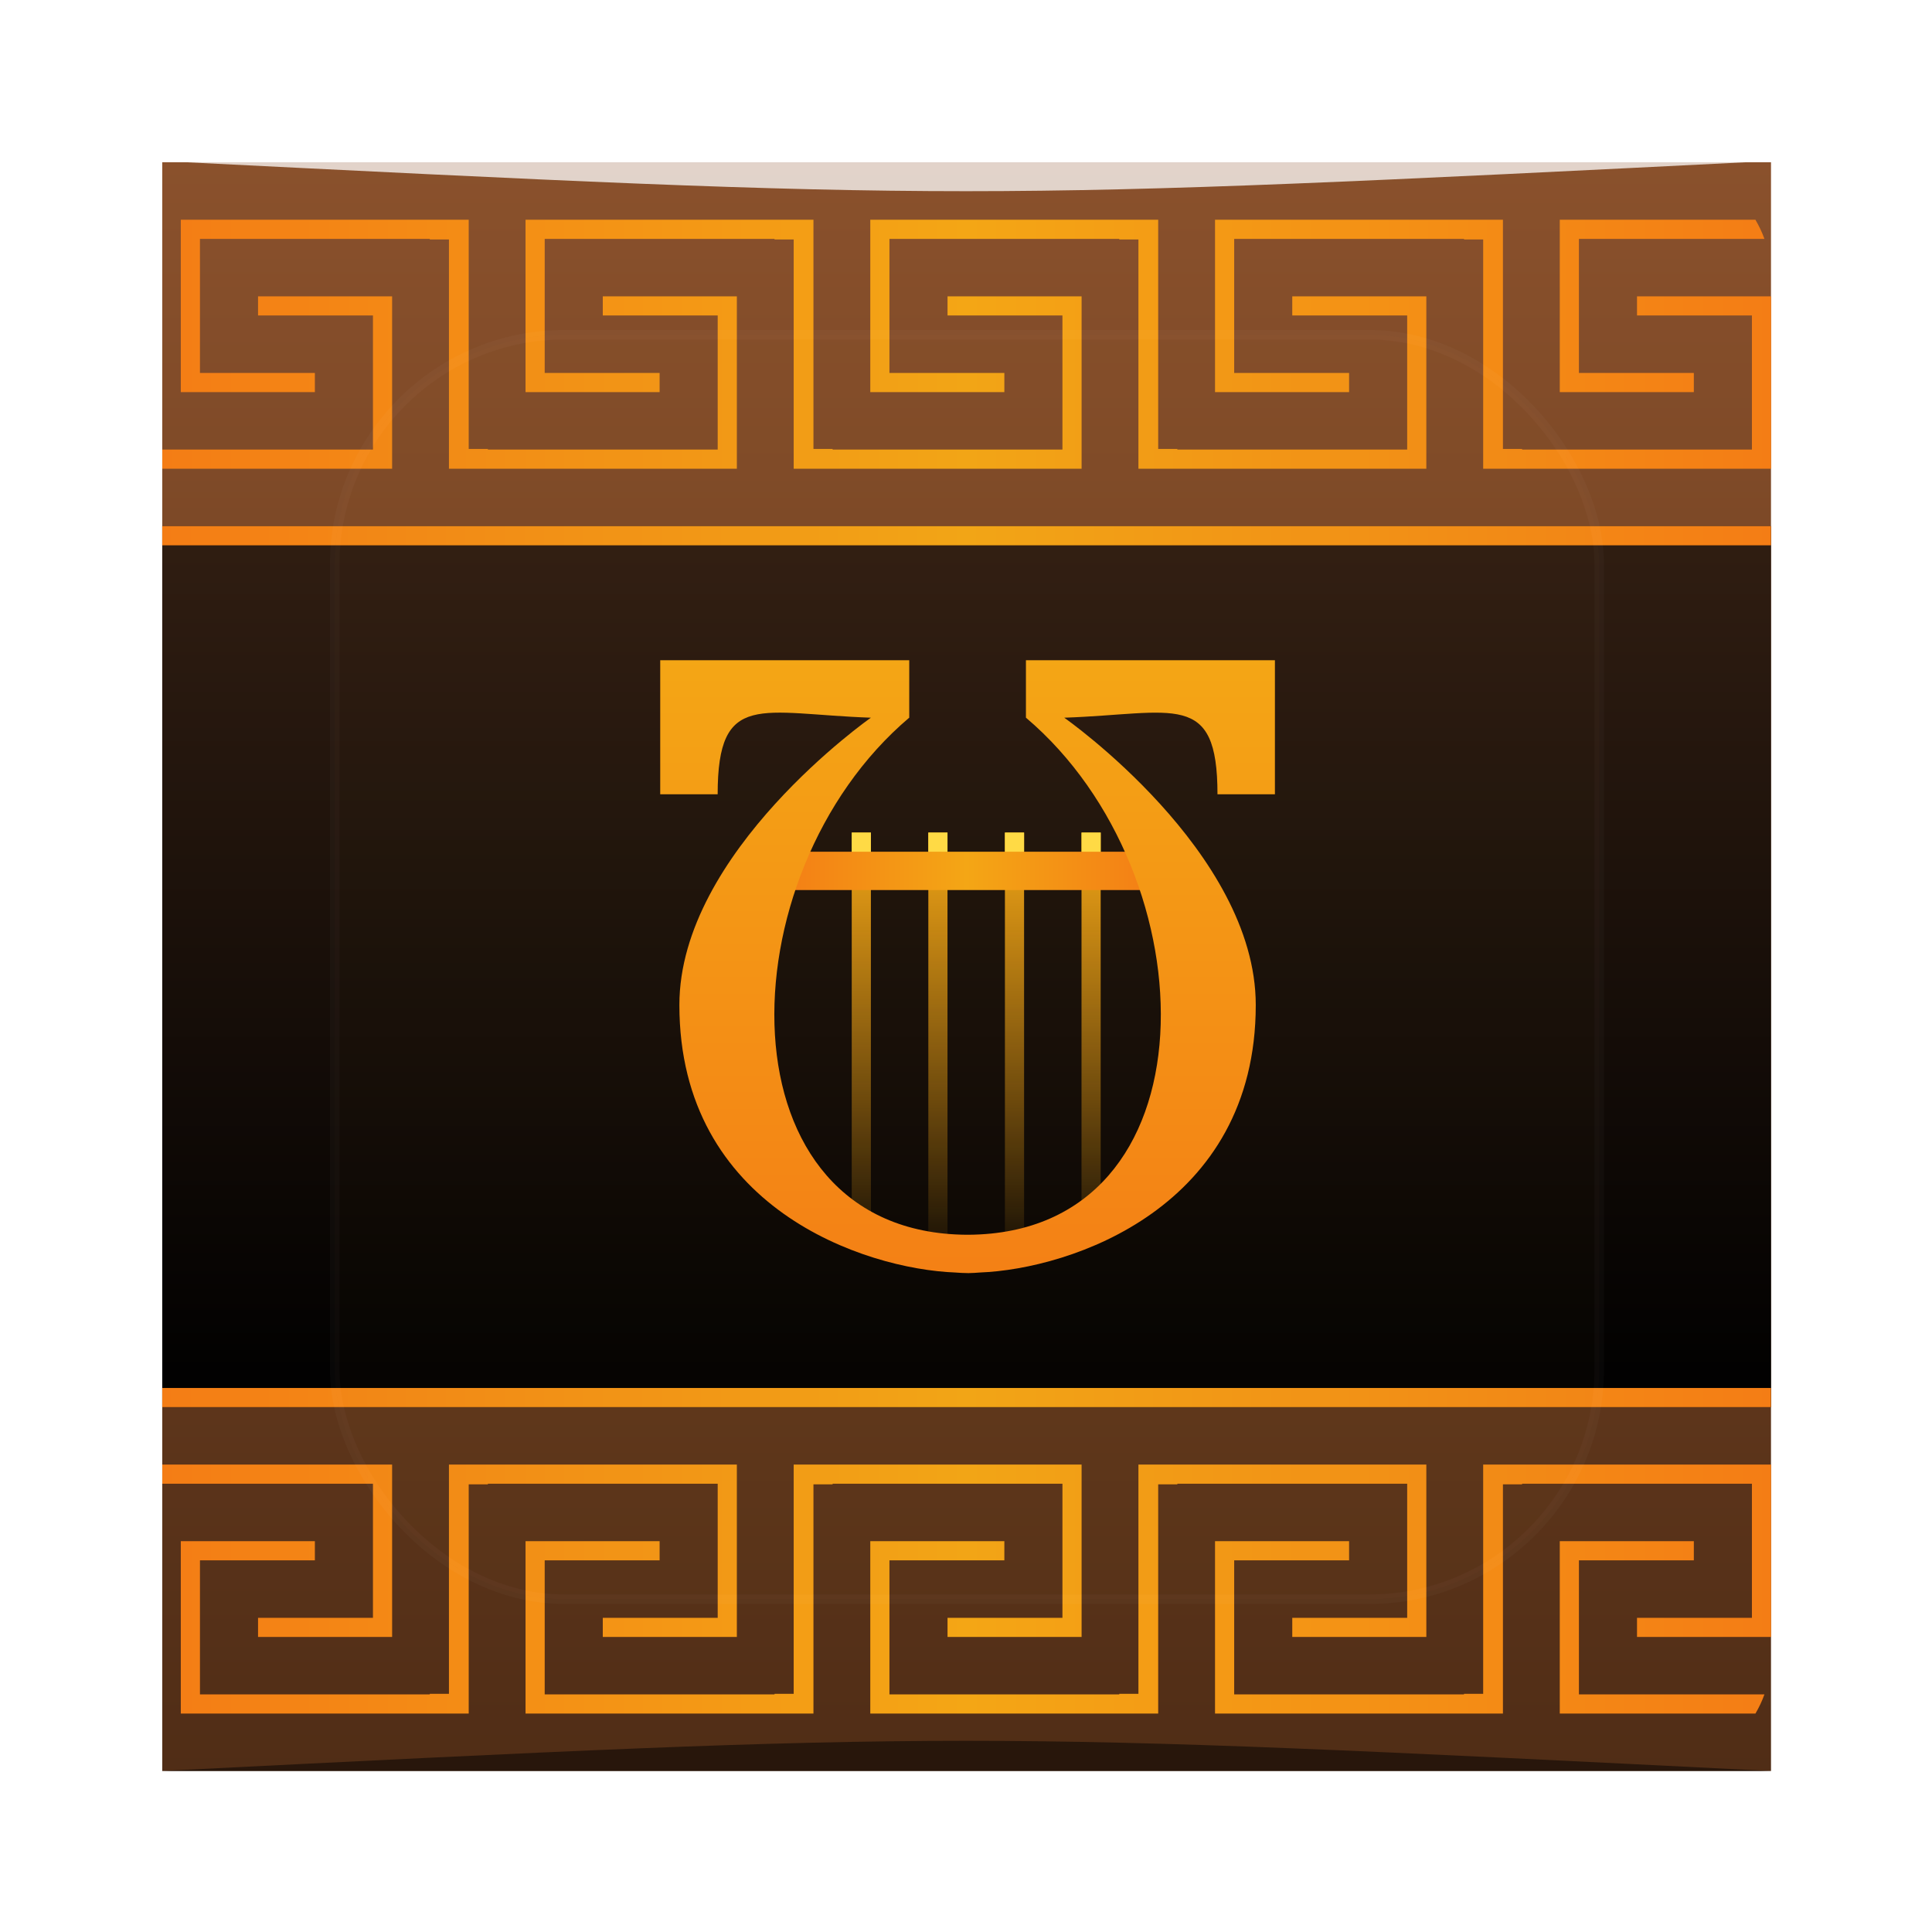 <?xml version="1.0" encoding="UTF-8" standalone="no"?>
<!-- Created with Inkscape (http://www.inkscape.org/) -->

<svg
   xmlns:dc="http://purl.org/dc/elements/1.1/"
   xmlns:cc="http://creativecommons.org/ns#"
   xmlns:rdf="http://www.w3.org/1999/02/22-rdf-syntax-ns#"
   xmlns:svg="http://www.w3.org/2000/svg"
   xmlns="http://www.w3.org/2000/svg"
   xmlns:xlink="http://www.w3.org/1999/xlink"
   xmlns:sodipodi="http://sodipodi.sourceforge.net/DTD/sodipodi-0.dtd"
   xmlns:inkscape="http://www.inkscape.org/namespaces/inkscape"
   version="1.0"
   width="48"
   height="48"
   id="svg2408"
   inkscape:version="0.48.5 r10040"
   sodipodi:docname="pithos.svg">
  <sodipodi:namedview
     pagecolor="#ffffff"
     bordercolor="#666666"
     borderopacity="1"
     objecttolerance="10"
     gridtolerance="10"
     guidetolerance="10"
     inkscape:pageopacity="0"
     inkscape:pageshadow="2"
     inkscape:window-width="1366"
     inkscape:window-height="744"
     id="namedview112"
     showgrid="true"
     inkscape:zoom="6.9532167"
     inkscape:cx="-3.6605159"
     inkscape:cy="10.966697"
     inkscape:window-x="0"
     inkscape:window-y="24"
     inkscape:window-maximized="1"
     inkscape:current-layer="svg2408">
    <inkscape:grid
       type="xygrid"
       id="grid3159"
       empspacing="5"
       visible="true"
       enabled="true"
       snapvisiblegridlinesonly="true" />
  </sodipodi:namedview>
  <defs
     id="defs2410">
    <linearGradient
       id="linearGradient4142">
      <stop
         id="stop4144"
         style="stop-color:#f4a615;stop-opacity:1"
         offset="0" />
      <stop
         id="stop4146"
         style="stop-color:#f4a615;stop-opacity:0"
         offset="1" />
    </linearGradient>
    <linearGradient
       id="linearGradient4052">
      <stop
         id="stop4054"
         style="stop-color:#f4a615;stop-opacity:1"
         offset="0" />
      <stop
         id="stop4056"
         style="stop-color:#f47d15;stop-opacity:1"
         offset="1" />
    </linearGradient>
    <linearGradient
       id="linearGradient3677">
      <stop
         id="stop3679"
         style="stop-color:#190e07;stop-opacity:1"
         offset="0" />
      <stop
         id="stop3681"
         style="stop-color:#311e12;stop-opacity:1"
         offset="1" />
    </linearGradient>
    <linearGradient
       x1="45.448"
       y1="92.54"
       x2="45.448"
       y2="7.017"
       id="ButtonShadow"
       gradientUnits="userSpaceOnUse"
       gradientTransform="scale(1.006,0.994)">
      <stop
         id="stop3750"
         style="stop-color:#000000;stop-opacity:1"
         offset="0" />
      <stop
         id="stop3752"
         style="stop-color:#000000;stop-opacity:0.588"
         offset="1" />
    </linearGradient>
    <linearGradient
       id="linearGradient3737">
      <stop
         id="stop3739"
         style="stop-color:#ffffff;stop-opacity:1"
         offset="0" />
      <stop
         id="stop3741"
         style="stop-color:#ffffff;stop-opacity:0"
         offset="1" />
    </linearGradient>
    <linearGradient
       id="linearGradient3700">
      <stop
         id="stop3702"
         style="stop-color:#502d16;stop-opacity:1"
         offset="0" />
      <stop
         id="stop3704"
         style="stop-color:#8a512c;stop-opacity:1"
         offset="1" />
    </linearGradient>
    <filter
       color-interpolation-filters="sRGB"
       id="filter3174">
      <feGaussianBlur
         id="feGaussianBlur3176"
         stdDeviation="1.71" />
    </filter>
    <linearGradient
       x1="36.357"
       y1="6"
       x2="36.357"
       y2="63.893"
       id="linearGradient3188"
       xlink:href="#linearGradient3737"
       gradientUnits="userSpaceOnUse" />
    <filter
       x="-0.192"
       y="-0.192"
       width="1.384"
       height="1.384"
       color-interpolation-filters="sRGB"
       id="filter3794">
      <feGaussianBlur
         id="feGaussianBlur3796"
         stdDeviation="5.28" />
    </filter>
    <radialGradient
       cx="48"
       cy="90.172"
       r="42"
       fx="48"
       fy="90.172"
       id="radialGradient3619"
       xlink:href="#linearGradient3737"
       gradientUnits="userSpaceOnUse"
       gradientTransform="matrix(1.157,0,0,0.996,-7.551,0.197)" />
    <clipPath
       id="clipPath3613">
      <rect
         width="84"
         height="84"
         rx="6"
         ry="6"
         x="6"
         y="6"
         id="rect3615"
         style="fill:#ffffff;fill-opacity:1;fill-rule:nonzero;stroke:none" />
    </clipPath>
    <linearGradient
       x1="48"
       y1="90"
       x2="48"
       y2="5.988"
       id="linearGradient3617"
       xlink:href="#linearGradient3700"
       gradientUnits="userSpaceOnUse" />
    <linearGradient
       x1="45.448"
       y1="92.54"
       x2="45.448"
       y2="7.017"
       id="ButtonShadow-0"
       gradientUnits="userSpaceOnUse"
       gradientTransform="matrix(1.006,0,0,0.994,100,0)">
      <stop
         id="stop3750-8"
         style="stop-color:#000000;stop-opacity:1"
         offset="0" />
      <stop
         id="stop3752-5"
         style="stop-color:#000000;stop-opacity:0.588"
         offset="1" />
    </linearGradient>
    <linearGradient
       x1="32.251"
       y1="6.132"
       x2="32.251"
       y2="90.239"
       id="linearGradient3780"
       xlink:href="#ButtonShadow-0"
       gradientUnits="userSpaceOnUse"
       gradientTransform="matrix(1.024,0,0,1.012,-1.143,-98.071)" />
    <linearGradient
       x1="32.251"
       y1="6.132"
       x2="32.251"
       y2="90.239"
       id="linearGradient3772"
       xlink:href="#ButtonShadow-0"
       gradientUnits="userSpaceOnUse"
       gradientTransform="matrix(1.024,0,0,1.012,-1.143,-98.071)" />
    <linearGradient
       x1="32.251"
       y1="6.132"
       x2="32.251"
       y2="90.239"
       id="linearGradient3725"
       xlink:href="#ButtonShadow-0"
       gradientUnits="userSpaceOnUse"
       gradientTransform="matrix(1.024,0,0,1.012,-1.143,-98.071)" />
    <linearGradient
       x1="32.251"
       y1="6.132"
       x2="32.251"
       y2="90.239"
       id="linearGradient3721"
       xlink:href="#ButtonShadow-0"
       gradientUnits="userSpaceOnUse"
       gradientTransform="translate(0,-97)" />
    <linearGradient
       x1="32.251"
       y1="6.132"
       x2="32.251"
       y2="90.239"
       id="linearGradient3026"
       xlink:href="#ButtonShadow-0"
       gradientUnits="userSpaceOnUse"
       gradientTransform="matrix(1.024,0,0,1.012,-1.143,-98.071)" />
    <linearGradient
       x1="16"
       y1="48"
       x2="80"
       y2="48"
       id="linearGradient3683"
       xlink:href="#linearGradient3677"
       gradientUnits="userSpaceOnUse" />
    <linearGradient
       id="linearGradient3677-7">
      <stop
         id="stop3679-0"
         style="stop-color:#000000;stop-opacity:1"
         offset="0" />
      <stop
         id="stop3681-3"
         style="stop-color:#311e12;stop-opacity:1"
         offset="1" />
    </linearGradient>
    <linearGradient
       x1="32"
       y1="80"
       x2="32"
       y2="15.502"
       id="linearGradient3792"
       xlink:href="#linearGradient3677-7"
       gradientUnits="userSpaceOnUse"
       gradientTransform="matrix(1,0,0,0.719,0,13.5)" />
    <linearGradient
       id="linearGradient3700-1-8">
      <stop
         id="stop3702-3-5"
         style="stop-color:#502d16;stop-opacity:1"
         offset="0" />
      <stop
         id="stop3704-3-1"
         style="stop-color:#9b5b31;stop-opacity:1"
         offset="1" />
    </linearGradient>
    <linearGradient
       x1="48"
       y1="90"
       x2="48"
       y2="5.988"
       id="linearGradient4050"
       xlink:href="#linearGradient3700-1-8"
       gradientUnits="userSpaceOnUse"
       gradientTransform="translate(0,-100)" />
    <linearGradient
       x1="47.997"
       y1="15.5"
       x2="90"
       y2="15.5"
       id="linearGradient4058"
       xlink:href="#linearGradient4052"
       gradientUnits="userSpaceOnUse"
       spreadMethod="reflect" />
    <linearGradient
       x1="47.973"
       y1="70.5"
       x2="90"
       y2="70.5"
       id="linearGradient4074"
       xlink:href="#linearGradient4052"
       gradientUnits="userSpaceOnUse"
       spreadMethod="reflect" />
    <linearGradient
       x1="47.973"
       y1="25.5"
       x2="90"
       y2="25.5"
       id="linearGradient4076"
       xlink:href="#linearGradient4052"
       gradientUnits="userSpaceOnUse"
       spreadMethod="reflect" />
    <linearGradient
       x1="47.997"
       y1="15.5"
       x2="90"
       y2="15.5"
       id="linearGradient4122"
       xlink:href="#linearGradient4052"
       gradientUnits="userSpaceOnUse"
       gradientTransform="matrix(1,0,0,-1,0,96)"
       spreadMethod="reflect" />
    <linearGradient
       x1="48"
       y1="41"
       x2="48"
       y2="64.022"
       id="linearGradient4148"
       xlink:href="#linearGradient4142"
       gradientUnits="userSpaceOnUse" />
    <linearGradient
       x1="48"
       y1="43"
       x2="58"
       y2="43"
       id="linearGradient4168"
       xlink:href="#linearGradient4052"
       gradientUnits="userSpaceOnUse"
       spreadMethod="reflect" />
    <linearGradient
       x1="48"
       y1="31.772"
       x2="48"
       y2="67"
       id="linearGradient4176"
       xlink:href="#linearGradient4052"
       gradientUnits="userSpaceOnUse" />
    <linearGradient
       inkscape:collect="always"
       xlink:href="#linearGradient4052"
       id="linearGradient3095"
       gradientUnits="userSpaceOnUse"
       x1="48"
       y1="31.772"
       x2="48"
       y2="67"
       gradientTransform="matrix(0.476,0,0,0.476,1.176,1.176)" />
    <linearGradient
       inkscape:collect="always"
       xlink:href="#linearGradient3700-1-8"
       id="linearGradient3098"
       gradientUnits="userSpaceOnUse"
       gradientTransform="translate(0,-100)"
       x1="48"
       y1="90"
       x2="48"
       y2="5.988" />
    <linearGradient
       inkscape:collect="always"
       xlink:href="#linearGradient3677"
       id="linearGradient3124"
       gradientUnits="userSpaceOnUse"
       x1="16"
       y1="48"
       x2="80"
       y2="48"
       gradientTransform="matrix(0,-1.125,1.125,0,84,102)" />
    <linearGradient
       inkscape:collect="always"
       xlink:href="#linearGradient4052"
       id="linearGradient3129"
       gradientUnits="userSpaceOnUse"
       spreadMethod="reflect"
       x1="48"
       y1="43"
       x2="58"
       y2="43"
       gradientTransform="matrix(0.476,0,0,0.476,1.176,1.176)" />
    <linearGradient
       inkscape:collect="always"
       xlink:href="#linearGradient4142"
       id="linearGradient3132"
       gradientUnits="userSpaceOnUse"
       x1="48"
       y1="41"
       x2="48"
       y2="64.022"
       gradientTransform="matrix(0.476,0,0,0.476,1.176,1.176)" />
    <linearGradient
       inkscape:collect="always"
       xlink:href="#linearGradient3737"
       id="linearGradient3136"
       gradientUnits="userSpaceOnUse"
       x1="36.357"
       y1="6"
       x2="36.357"
       y2="63.893" />
    <linearGradient
       inkscape:collect="always"
       xlink:href="#linearGradient4052"
       id="linearGradient3139"
       gradientUnits="userSpaceOnUse"
       spreadMethod="reflect"
       x1="47.973"
       y1="70.5"
       x2="90"
       y2="70.5"
       gradientTransform="matrix(0.476,0,0,0.476,1.176,1.176)" />
    <linearGradient
       inkscape:collect="always"
       xlink:href="#linearGradient4052"
       id="linearGradient3142"
       gradientUnits="userSpaceOnUse"
       gradientTransform="matrix(0.476,0,0,-0.476,1.176,46.855)"
       spreadMethod="reflect"
       x1="47.997"
       y1="15.5"
       x2="90"
       y2="15.5" />
    <linearGradient
       inkscape:collect="always"
       xlink:href="#linearGradient4052"
       id="linearGradient3145"
       gradientUnits="userSpaceOnUse"
       spreadMethod="reflect"
       x1="47.973"
       y1="25.5"
       x2="90"
       y2="25.5"
       gradientTransform="matrix(0.476,0,0,0.476,1.176,1.176)" />
    <linearGradient
       inkscape:collect="always"
       xlink:href="#linearGradient4052"
       id="linearGradient3148"
       gradientUnits="userSpaceOnUse"
       spreadMethod="reflect"
       x1="47.997"
       y1="15.5"
       x2="90"
       y2="15.5"
       gradientTransform="matrix(0.476,0,0,0.476,1.176,1.176)" />
    <radialGradient
       inkscape:collect="always"
       xlink:href="#linearGradient3737"
       id="radialGradient3151"
       gradientUnits="userSpaceOnUse"
       gradientTransform="matrix(1.157,0,0,0.996,-7.551,0.197)"
       cx="48"
       cy="90.172"
       fx="48"
       fy="90.172"
       r="42" />
    <linearGradient
       inkscape:collect="always"
       xlink:href="#linearGradient3677-7"
       id="linearGradient3154"
       gradientUnits="userSpaceOnUse"
       gradientTransform="matrix(0.476,0,0,0.342,1.176,7.6)"
       x1="32"
       y1="80"
       x2="32"
       y2="15.502" />
    <linearGradient
       inkscape:collect="always"
       xlink:href="#linearGradient3700"
       id="linearGradient3157"
       gradientUnits="userSpaceOnUse"
       x1="48"
       y1="90"
       x2="48"
       y2="5.988"
       gradientTransform="matrix(0.476,0,0,0.476,1.176,1.176)" />
  </defs>
  <g
     id="layer2"
     style="display:none"
     transform="translate(0,-48)">
    <rect
       width="86"
       height="85"
       rx="6"
       ry="6"
       x="5"
       y="7"
       id="rect3745"
       style="opacity:0.9;fill:url(#ButtonShadow);fill-opacity:1;fill-rule:nonzero;stroke:none;filter:url(#filter3174)" />
  </g>
  <rect
     style="fill:url(#linearGradient3157);fill-opacity:1;fill-rule:nonzero;stroke:none"
     id="rect2419"
     y="4.031"
     x="4.031"
     ry="0"
     rx="0"
     height="39.969"
     width="39.969" />
  <rect
     style="color:#000000;fill:url(#linearGradient3154);fill-opacity:1;fill-rule:nonzero;stroke:none;stroke-width:1;marker:none;visibility:visible;display:inline;overflow:visible;enable-background:accumulate"
     id="rect3757"
     y="13.072"
     x="4.031"
     height="21.888"
     width="39.969" />
  <path
     style="color:#000000;fill:url(#linearGradient3148);fill-opacity:1;fill-rule:nonzero;stroke:none;stroke-width:1;marker:none;visibility:visible;display:inline;overflow:visible;enable-background:accumulate"
     id="path3935"
     inkscape:connector-curvature="0"
     d="m 4.492,5.459 0,3.807 0,0.476 3.331,0 0,-0.476 -2.855,0 0,-3.331 5.71,0 0,0.015 0.476,0 0,5.695 0.015,0 0.461,0 0.015,0 0.476,0 5.71,0 0.476,0 0,-3.807 0,-0.476 -3.331,0 0,0.476 2.855,0 0,3.331 -5.71,0 0,-0.015 -0.476,0 0,-5.695 -0.015,0 -0.461,0 -0.015,0 -0.476,0 -5.71,0 -0.476,0 z m 8.565,0 0,3.807 0,0.476 3.331,0 0,-0.476 -2.855,0 0,-3.331 5.71,0 0,0.015 0.476,0 0,5.695 0.015,0 0.461,0 0.015,0 0.476,0 5.71,0 0.476,0 0,-3.807 0,-0.476 -3.331,0 0,0.476 2.855,0 0,3.331 -5.71,0 0,-0.015 -0.476,0 0,-5.695 -0.015,0 -0.461,0 -0.015,0 -0.476,0 -5.71,0 -0.476,0 z m 8.565,0 0,3.807 0,0.476 3.331,0 0,-0.476 -2.855,0 0,-3.331 5.71,0 0,0.015 0.476,0 0,5.695 0.015,0 0.461,0 0.015,0 0.476,0 5.71,0 0.476,0 0,-3.807 0,-0.476 -3.331,0 0,0.476 2.855,0 0,3.331 -5.71,0 0,-0.015 -0.476,0 0,-5.695 -0.015,0 -0.461,0 -0.015,0 -0.476,0 -5.71,0 -0.476,0 z m 8.565,0 0,3.807 0,0.476 3.331,0 0,-0.476 -2.855,0 0,-3.331 5.71,0 0,0.015 0.476,0 0,5.695 0.015,0 0.461,0 0.015,0 0.476,0 5.71,0 0.476,0 0,-3.807 0,-0.476 -3.331,0 0,0.476 2.855,0 0,3.331 -5.71,0 0,-0.015 -0.476,0 0,-5.695 -0.015,0 -0.461,0 -0.015,0 -0.476,0 -5.71,0 -0.476,0 z m 8.565,0 0,3.807 0,0.476 3.331,0 0,-0.476 -2.855,0 0,-3.331 4.609,0 C 43.778,5.768 43.7,5.609 43.613,5.459 l -4.386,0 -0.476,0 z m -32.341,1.903 0,0.476 2.855,0 0,3.331 -5.234,0 0,0.476 5.234,0 0.476,0 0,-3.807 0,-0.476 -3.331,0 z" />
  <path
     style="color:#000000;fill:url(#linearGradient3145);fill-opacity:1;fill-rule:nonzero;stroke:none;stroke-width:1;marker:none;visibility:visible;display:inline;overflow:visible;enable-background:accumulate"
     id="path3933"
     inkscape:connector-curvature="0"
     d="m 4.031,13.548 0,-0.476 39.969,0 0,0.476 -39.969,0 z" />
  <path
     style="color:#000000;fill:url(#linearGradient3142);fill-opacity:1;fill-rule:nonzero;stroke:none;stroke-width:1;marker:none;visibility:visible;display:inline;overflow:visible;enable-background:accumulate"
     id="path4060"
     inkscape:connector-curvature="0"
     d="m 4.492,42.573 0,-3.807 0,-0.476 3.331,0 0,0.476 -2.855,0 0,3.331 5.71,0 0,-0.015 0.476,0 0,-5.695 0.015,0 0.461,0 0.015,0 0.476,0 5.71,0 0.476,0 0,3.807 0,0.476 -3.331,0 0,-0.476 2.855,0 0,-3.331 -5.71,0 0,0.015 -0.476,0 0,5.695 -0.015,0 -0.461,0 -0.015,0 -0.476,0 -5.71,0 -0.476,0 z m 8.565,0 0,-3.807 0,-0.476 3.331,0 0,0.476 -2.855,0 0,3.331 5.71,0 0,-0.015 0.476,0 0,-5.695 0.015,0 0.461,0 0.015,0 0.476,0 5.71,0 0.476,0 0,3.807 0,0.476 -3.331,0 0,-0.476 2.855,0 0,-3.331 -5.71,0 0,0.015 -0.476,0 0,5.695 -0.015,0 -0.461,0 -0.015,0 -0.476,0 -5.71,0 -0.476,0 z m 8.565,0 0,-3.807 0,-0.476 3.331,0 0,0.476 -2.855,0 0,3.331 5.71,0 0,-0.015 0.476,0 0,-5.695 0.015,0 0.461,0 0.015,0 0.476,0 5.71,0 0.476,0 0,3.807 0,0.476 -3.331,0 0,-0.476 2.855,0 0,-3.331 -5.71,0 0,0.015 -0.476,0 0,5.695 -0.015,0 -0.461,0 -0.015,0 -0.476,0 -5.71,0 -0.476,0 z m 8.565,0 0,-3.807 0,-0.476 3.331,0 0,0.476 -2.855,0 0,3.331 5.71,0 0,-0.015 0.476,0 0,-5.695 0.015,0 0.461,0 0.015,0 0.476,0 5.71,0 0.476,0 0,3.807 0,0.476 -3.331,0 0,-0.476 2.855,0 0,-3.331 -5.71,0 0,0.015 -0.476,0 0,5.695 -0.015,0 -0.461,0 -0.015,0 -0.476,0 -5.71,0 -0.476,0 z m 8.565,0 0,-3.807 0,-0.476 3.331,0 0,0.476 -2.855,0 0,3.331 4.609,0 c -0.059,0.167 -0.136,0.325 -0.223,0.476 l -4.386,0 -0.476,0 z m -32.341,-1.903 0,-0.476 2.855,0 0,-3.331 -5.234,0 0,-0.476 5.234,0 0.476,0 0,3.807 0,0.476 -3.331,0 z" />
  <path
     style="color:#000000;fill:url(#linearGradient3139);fill-opacity:1;fill-rule:nonzero;stroke:none;stroke-width:1;marker:none;visibility:visible;display:inline;overflow:visible;enable-background:accumulate"
     id="path3931"
     inkscape:connector-curvature="0"
     d="m 4.031,34.484 0,0.476 39.969,0 0,-0.476 -39.969,0 z" />
  <g
     id="layer5"
     style="display:inline"
     transform="matrix(0.476,0,0,0.476,1.176,1.176)">
    <rect
       width="66"
       height="66"
       rx="12"
       ry="12"
       x="15"
       y="15"
       clip-path="url(#clipPath3613)"
       id="rect3171"
       style="opacity:0.15;fill:#c87137;fill-opacity:1;fill-rule:nonzero;stroke:#ffffff;stroke-width:0.5;stroke-linecap:round;stroke-linejoin:miter;stroke-miterlimit:4;stroke-opacity:1;stroke-dasharray:none;stroke-dashoffset:0;filter:url(#filter3794)" />
  </g>
  <path
     style="color:#000000;fill:url(#linearGradient3132);fill-opacity:1;fill-rule:nonzero;stroke:none;stroke-width:1;marker:none;visibility:visible;display:inline;overflow:visible;enable-background:accumulate"
     id="rect4135"
     inkscape:connector-curvature="0"
     d="m 21.161,20.685 0,9.992 0.476,0 0,-9.992 -0.476,0 z m 1.903,0 0,9.992 0.476,0 0,-9.992 -0.476,0 z m 1.903,0 0,9.992 0.476,0 0,-9.992 -0.476,0 z m 1.903,0 0,9.992 0.476,0 0,-9.992 -0.476,0 z" />
  <rect
     style="color:#000000;fill:url(#linearGradient3129);fill-opacity:1;fill-rule:nonzero;stroke:none;stroke-width:1;marker:none;visibility:visible;display:inline;overflow:visible;enable-background:accumulate"
     id="rect4131"
     y="21.161"
     x="19.257"
     height="0.952"
     width="9.516" />
  <path
     style="fill:url(#linearGradient3095);fill-opacity:1;stroke:none"
     id="path4126"
     inkscape:connector-curvature="0"
     d="m 16.403,16.403 0,3.331 1.427,0 c 0,-2.594 1.071,-1.998 3.807,-1.903 0,0 -4.758,3.331 -4.758,7.137 0,5.04 4.601,6.561 6.855,6.647 0.098,0.009 0.203,0.013 0.327,0.015 0.104,-0.003 0.198,-0.007 0.283,-0.015 2.253,-0.086 6.855,-1.606 6.855,-6.647 0,-3.807 -4.758,-7.137 -4.758,-7.137 2.736,-0.094 3.807,-0.691 3.807,1.903 l 1.427,0 0,-3.331 -6.186,0 0,1.427 c 4.622,3.915 4.752,12.807 -1.427,12.847 -0.013,-0.001 -0.033,8.7e-5 -0.045,0 -6.179,-0.04 -6.05,-8.932 -1.427,-12.847 l 0,-1.427 -6.186,0 z" />
  <rect
     style="color:#000000;fill:#ffda45;fill-opacity:1;fill-rule:nonzero;stroke:none;stroke-width:1;marker:none;visibility:visible;display:inline;overflow:visible;enable-background:accumulate"
     id="rect4187"
     y="20.685"
     x="21.161"
     height="0.476"
     width="0.476" />
  <rect
     style="color:#000000;fill:#ffda45;fill-opacity:1;fill-rule:nonzero;stroke:none;stroke-width:1;marker:none;visibility:visible;display:inline;overflow:visible;enable-background:accumulate"
     id="rect4189"
     y="20.685"
     x="23.064"
     height="0.476"
     width="0.476" />
  <rect
     style="color:#000000;fill:#ffda45;fill-opacity:1;fill-rule:nonzero;stroke:none;stroke-width:1;marker:none;visibility:visible;display:inline;overflow:visible;enable-background:accumulate"
     id="rect4191"
     y="20.685"
     x="24.967"
     height="0.476"
     width="0.476" />
  <rect
     style="color:#000000;fill:#ffda45;fill-opacity:1;fill-rule:nonzero;stroke:none;stroke-width:1;marker:none;visibility:visible;display:inline;overflow:visible;enable-background:accumulate"
     id="rect4193"
     y="20.685"
     x="26.871"
     height="0.476"
     width="0.476" />
  <path
     style="opacity:0.5;fill:#000000;fill-opacity:1;stroke:none"
     d="m 4,44 0,0 c 20,-1 20,-1 40,0 z"
     id="path3257"
     inkscape:connector-curvature="0"
     sodipodi:nodetypes="cccc" />
  <path
     sodipodi:nodetypes="cccc"
     inkscape:connector-curvature="0"
     id="path4027"
     d="M 4,4 4,4 C 24,5 24,5 44,4 z"
     style="opacity:0.75;fill:#ffffff;fill-opacity:1;stroke:none" />
</svg>
